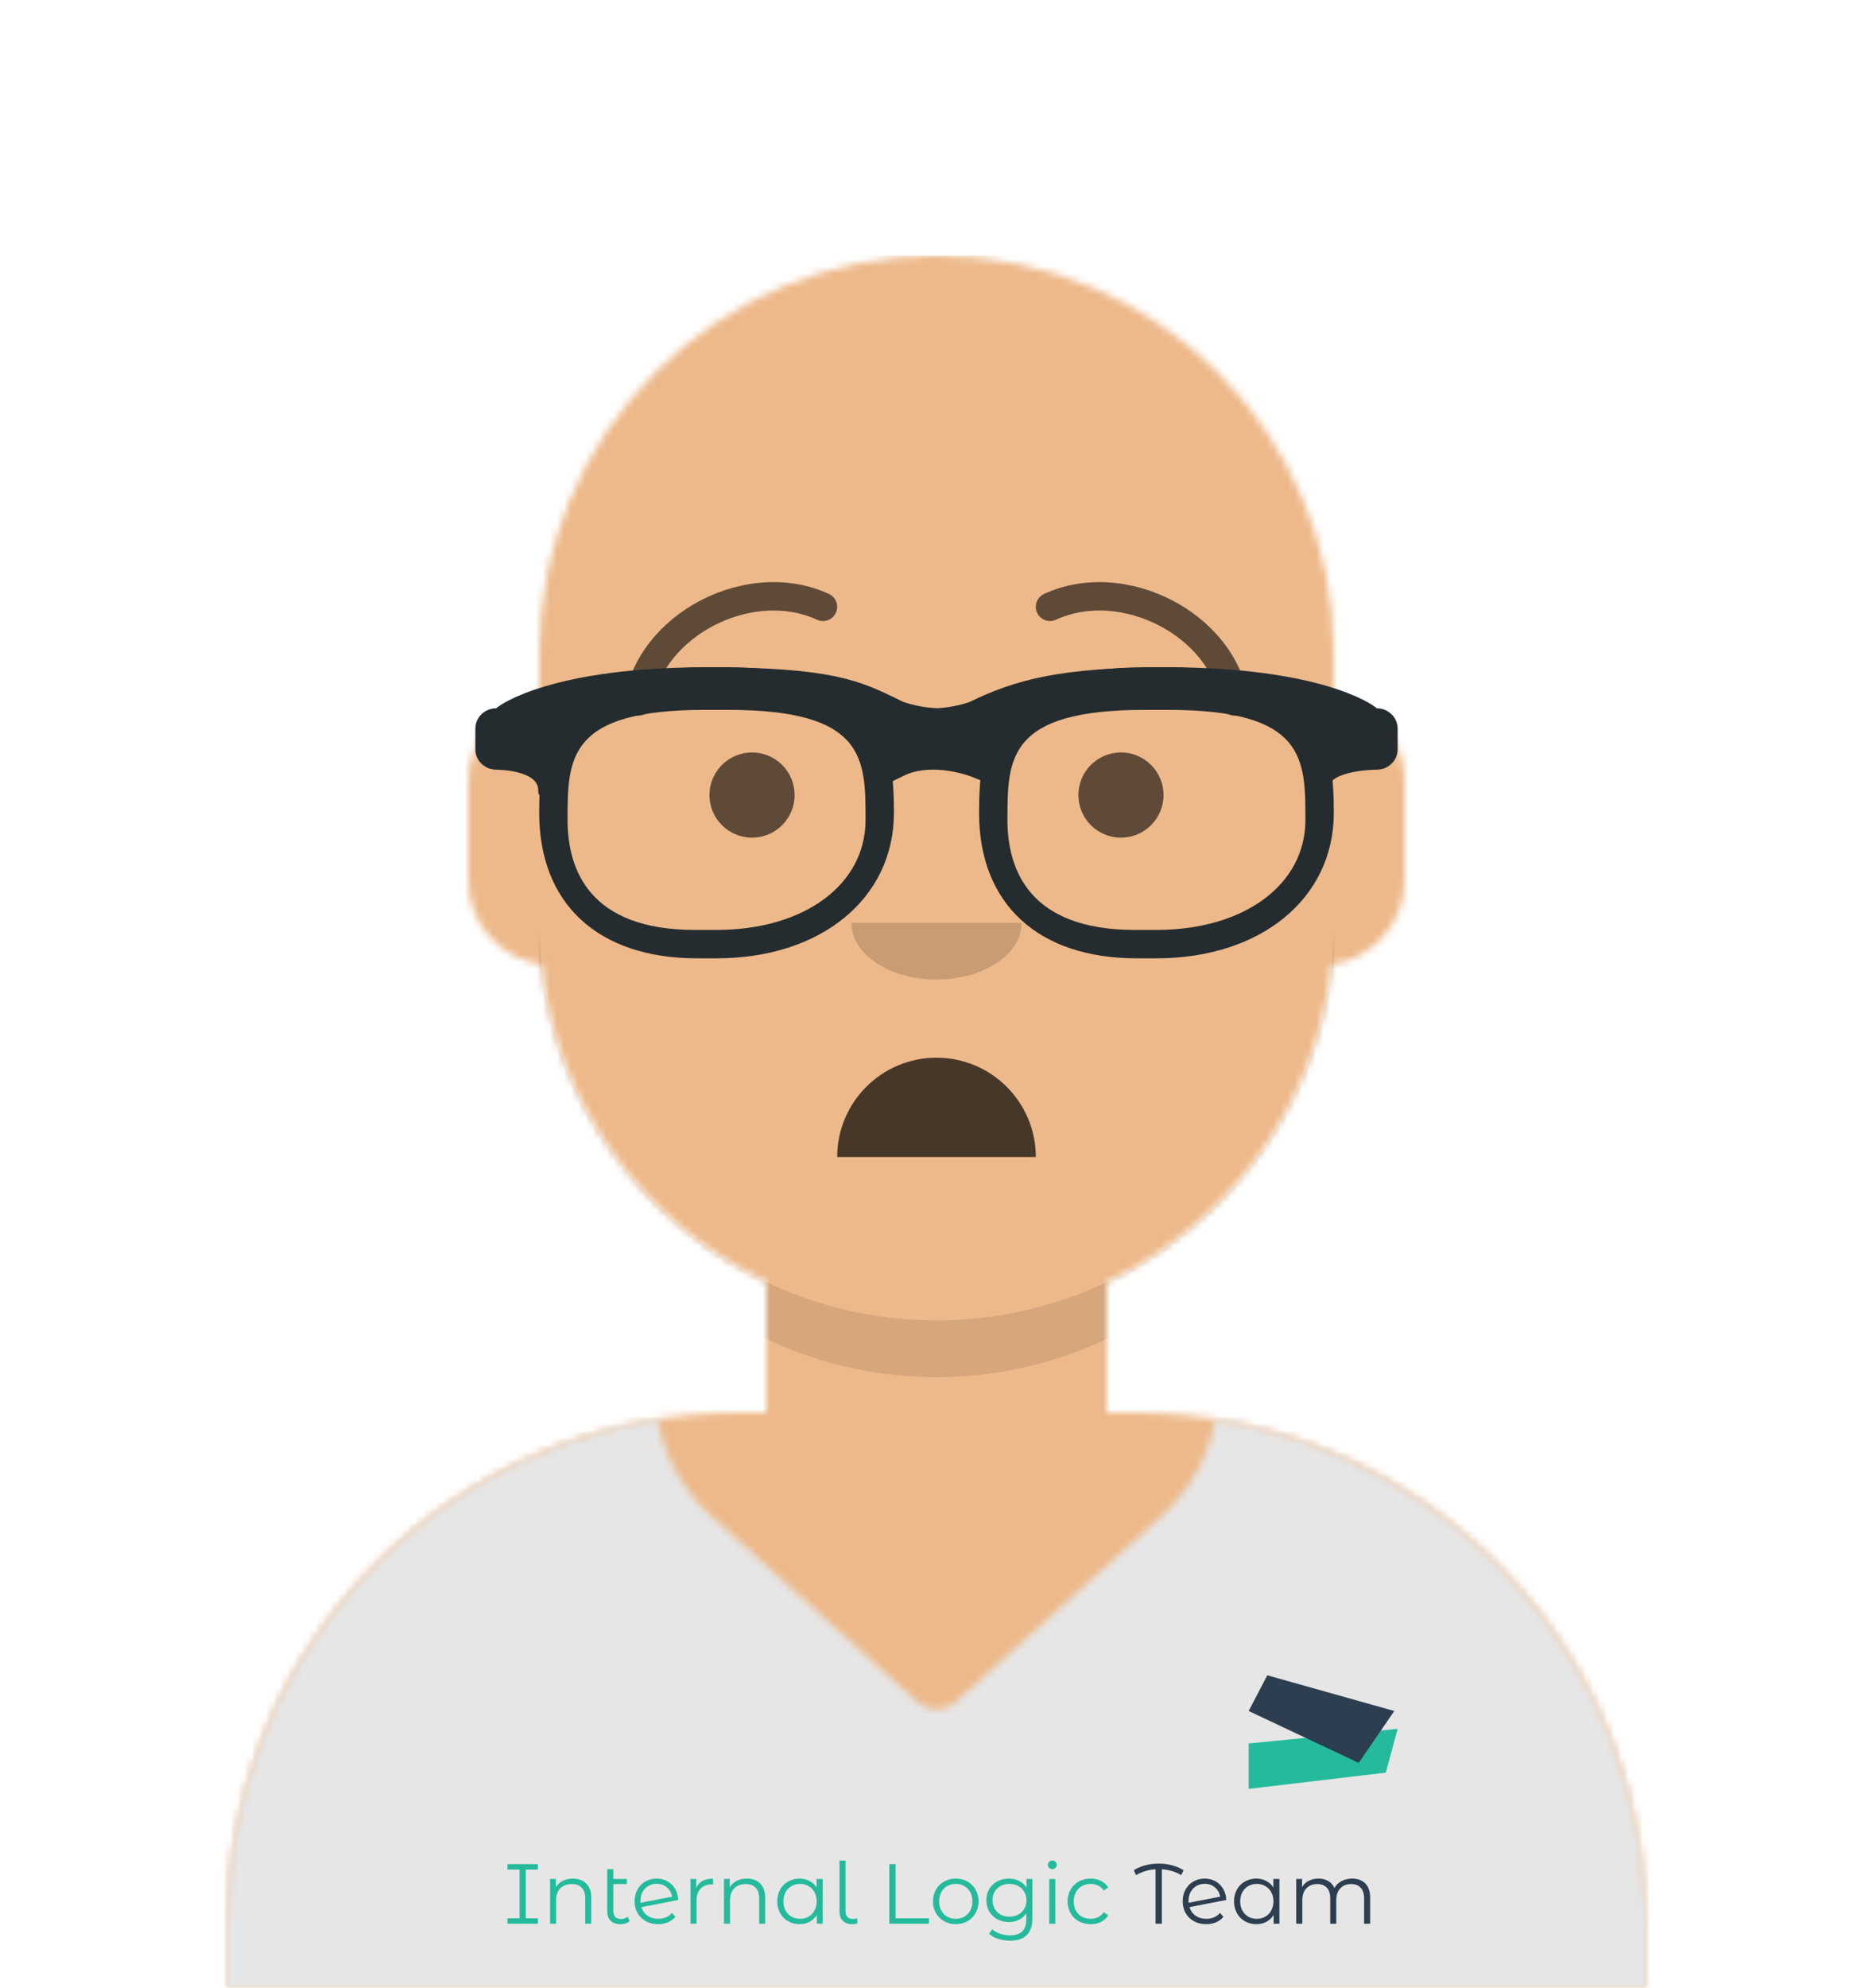 <svg width="264" height="280" viewBox="0 0 264 280" fill="none" xmlns="http://www.w3.org/2000/svg">
<mask id="mask0" mask-type="alpha" maskUnits="userSpaceOnUse" x="32" y="36" width="200" height="244">
<path d="M156 180.611V199H160C199.764 199 232 231.236 232 271V280H32V271C32 231.236 64.236 199 104 199H108V180.611C90.763 172.422 78.372 155.687 76.305 135.881C70.48 135.058 66 130.052 66 124V110C66 104.054 70.325 99.118 76 98.166V92C76 61.072 101.072 36 132 36C162.928 36 188 61.072 188 92V98.166C193.675 99.118 198 104.054 198 110V124C198 130.052 193.52 135.058 187.695 135.881C185.628 155.687 173.237 172.422 156 180.611Z" fill="white"/>
</mask>
<g mask="url(#mask0)">
<path d="M156 180.611V199H160C199.764 199 232 231.236 232 271V280H32V271C32 231.236 64.236 199 104 199H108V180.611C90.763 172.422 78.372 155.687 76.305 135.881C70.48 135.058 66 130.052 66 124V110C66 104.054 70.325 99.118 76 98.166V92C76 61.072 101.072 36 132 36C162.928 36 188 61.072 188 92V98.166C193.675 99.118 198 104.054 198 110V124C198 130.052 193.52 135.058 187.695 135.881C185.628 155.687 173.237 172.422 156 180.611Z" fill="#D0C6AC"/>
<path d="M264 36H0V280H264V36Z" fill="#EDB98A"/>
<path fill-rule="evenodd" clip-rule="evenodd" d="M188 115V138C188 168.928 162.928 194 132 194C101.072 194 76 168.928 76 138V115V130C76 160.928 101.072 186 132 186C162.928 186 188 160.928 188 130V115Z" fill="black" fill-opacity="0.1"/>
</g>
<mask id="mask1" mask-type="alpha" maskUnits="userSpaceOnUse" x="32" y="199" width="200" height="81">
<path fill-rule="evenodd" clip-rule="evenodd" d="M171.32 199.936C205.706 205.367 232 235.139 232 271.052V280H32V271.052C32 235.138 58.294 205.366 92.682 199.936C93.584 205.005 96.116 209.824 100.236 213.539L129.321 239.768C130.843 241.14 133.157 241.14 134.679 239.768L163.764 213.539C164.189 213.155 164.601 212.756 164.998 212.343C168.414 208.787 170.517 204.452 171.32 199.936Z" fill="white"/>
</mask>
<g mask="url(#mask1)">
<path fill-rule="evenodd" clip-rule="evenodd" d="M171.32 199.936C205.706 205.367 232 235.139 232 271.052V280H32V271.052C32 235.138 58.294 205.366 92.682 199.936C93.584 205.005 96.116 209.824 100.236 213.539L129.321 239.768C130.843 241.14 133.157 241.14 134.679 239.768L163.764 213.539C164.189 213.155 164.601 212.756 164.998 212.343C168.414 208.787 170.517 204.452 171.32 199.936Z" fill="#E6E6E6"/>
<path d="M264 170H0V280H264V170Z" fill="#E6E6E6"/>
</g>
<path fill-rule="evenodd" clip-rule="evenodd" d="M118 163C118 155.268 124.268 149 132 149C139.732 149 146 155.268 146 163" fill="black" fill-opacity="0.7"/>
<path fill-rule="evenodd" clip-rule="evenodd" d="M120 130C120 134.418 125.373 138 132 138C138.627 138 144 134.418 144 130" fill="black" fill-opacity="0.16"/>
<path d="M106 118C109.314 118 112 115.314 112 112C112 108.686 109.314 106 106 106C102.686 106 100 108.686 100 112C100 115.314 102.686 118 106 118Z" fill="black" fill-opacity="0.6"/>
<path d="M158 118C161.314 118 164 115.314 164 112C164 108.686 161.314 106 158 106C154.686 106 152 108.686 152 112C152 115.314 154.686 118 158 118Z" fill="black" fill-opacity="0.6"/>
<path d="M91.976 99.128C93.471 89.605 106.059 83.109 115.164 87.301C116.167 87.763 117.355 87.324 117.817 86.321C118.279 85.317 117.84 84.13 116.836 83.668C105.349 78.378 89.936 86.332 88.024 98.507C87.853 99.599 88.599 100.622 89.69 100.793C90.781 100.965 91.805 100.219 91.976 99.128Z" fill="black" fill-opacity="0.6"/>
<path d="M172.024 99.128C170.529 89.605 157.942 83.109 148.837 87.301C147.833 87.763 146.645 87.324 146.183 86.321C145.722 85.317 146.16 84.13 147.164 83.668C158.651 78.378 174.064 86.332 175.976 98.507C176.147 99.599 175.402 100.622 174.31 100.793C173.219 100.965 172.196 100.219 172.024 99.128Z" fill="black" fill-opacity="0.6"/>
<mask id="mask2" mask-type="alpha" maskUnits="userSpaceOnUse" x="0" y="0" width="264" height="280">
<path d="M264 0H0V280H264V0Z" fill="white"/>
</mask>
<g mask="url(#mask2)">
<g filter="url(#filter0_d)">
<path d="M101 133H98.242C84.315 133 76 125.336 76 112.5C76 102.127 77.817 92 99.53 92H102.47C124.183 92 126 102.127 126 112.5C126 124.569 115.721 133 101 133ZM99.385 98C80 98 80 104.841 80 113.502C80 120.572 83.116 129 97.971 129H101C113.365 129 122 122.627 122 113.502C122 104.841 122 98 102.615 98H99.385Z" fill="#252C2F"/>
<path d="M163 133H160.242C146.315 133 138 125.336 138 112.5C138 102.127 139.817 92 161.53 92H164.47C186.183 92 188 102.127 188 112.5C188 124.569 177.721 133 163 133ZM161.385 98C142 98 142 104.841 142 113.502C142 120.572 145.119 129 159.971 129H163C175.365 129 184 122.627 184 113.502C184 104.841 184 98 164.615 98H161.385Z" fill="#252C2F"/>
<path d="M69.954 97.772C70.646 97.096 78.21 92 99.5 92C117.351 92 121.13 93.853 126.85 96.652L127.269 96.859C127.667 96.999 129.7 97.69 132.079 97.766C134.246 97.673 136.1 97.085 136.642 96.897C143.17 93.722 149.561 92 164.5 92C185.79 92 193.354 97.096 194.045 97.772C195.679 97.772 197 99.061 197 100.657V103.543C197 105.139 195.679 106.429 194.045 106.429C194.045 106.429 187.144 106.429 187.144 109.315C187.144 112.2 185.182 105.139 185.182 103.543V100.732C181.579 99.353 175.128 96.786 164.5 96.786C152.658 96.786 146.761 98.886 141.702 100.971L141.759 101.108L141.756 103.094L139.539 108.444L136.8 107.361C136.556 107.264 136.028 107.09 135.296 106.91C133.256 106.407 131.159 106.254 129.304 106.634C128.624 106.774 127.992 106.984 127.413 107.267L124.77 108.558L122.127 103.396L122.244 101.102L122.325 100.907C117.962 98.874 113.939 96.786 99.5 96.786C88.872 96.786 82.422 99.352 78.818 100.731V103.543C78.818 105.139 75.864 112.2 75.864 109.315C75.864 106.429 69.954 106.429 69.954 106.429C68.324 106.429 67 105.139 67 103.543V100.657C67 99.061 68.324 97.772 69.954 97.772Z" fill="#252C2F"/>
</g>
</g>
<path d="M74.108 263.368V270.232H75.812V271H71.528V270.232H73.232V263.368H71.528V262.6H75.812V263.368H74.108ZM80.748 264.64C81.54 264.64 82.168 264.872 82.632 265.336C83.104 265.792 83.34 266.46 83.34 267.34V271H82.488V267.424C82.488 266.768 82.324 266.268 81.996 265.924C81.668 265.58 81.2 265.408 80.592 265.408C79.912 265.408 79.372 265.612 78.972 266.02C78.58 266.42 78.384 266.976 78.384 267.688V271H77.532V264.688H78.348V265.852C78.58 265.468 78.9 265.172 79.308 264.964C79.724 264.748 80.204 264.64 80.748 264.64ZM88.761 270.616C88.601 270.76 88.405 270.872 88.173 270.952C87.941 271.024 87.697 271.06 87.441 271.06C86.849 271.06 86.393 270.9 86.073 270.58C85.753 270.26 85.593 269.808 85.593 269.224V263.308H86.445V264.688H88.353V265.408H86.445V269.176C86.445 269.552 86.537 269.84 86.721 270.04C86.905 270.232 87.173 270.328 87.525 270.328C87.909 270.328 88.221 270.22 88.461 270.004L88.761 270.616ZM92.782 270.304C93.174 270.304 93.534 270.236 93.862 270.1C94.198 269.956 94.483 269.748 94.715 269.476L95.195 270.028C94.915 270.364 94.567 270.62 94.15 270.796C93.734 270.972 93.275 271.06 92.77 271.06C92.123 271.06 91.546 270.924 91.043 270.652C90.538 270.372 90.147 269.988 89.867 269.5C89.587 269.012 89.447 268.46 89.447 267.844C89.447 267.228 89.579 266.676 89.843 266.188C90.115 265.7 90.487 265.32 90.959 265.048C91.43 264.776 91.966 264.64 92.567 264.64C93.126 264.64 93.63 264.768 94.079 265.024C94.534 265.28 94.894 265.636 95.159 266.092C95.43 266.548 95.575 267.068 95.591 267.652L90.406 268.66C90.567 269.172 90.855 269.576 91.27 269.872C91.695 270.16 92.198 270.304 92.782 270.304ZM92.567 265.372C92.126 265.372 91.731 265.476 91.379 265.684C91.034 265.884 90.763 266.168 90.562 266.536C90.371 266.896 90.275 267.312 90.275 267.784C90.275 267.904 90.278 267.992 90.287 268.048L94.739 267.184C94.642 266.656 94.398 266.224 94.007 265.888C93.615 265.544 93.135 265.372 92.567 265.372ZM98.141 265.924C98.341 265.5 98.637 265.18 99.029 264.964C99.429 264.748 99.921 264.64 100.505 264.64V265.468L100.301 265.456C99.637 265.456 99.117 265.66 98.741 266.068C98.365 266.476 98.177 267.048 98.177 267.784V271H97.325V264.688H98.141V265.924ZM105.263 264.64C106.055 264.64 106.683 264.872 107.147 265.336C107.619 265.792 107.855 266.46 107.855 267.34V271H107.003V267.424C107.003 266.768 106.839 266.268 106.511 265.924C106.183 265.58 105.715 265.408 105.107 265.408C104.427 265.408 103.887 265.612 103.487 266.02C103.095 266.42 102.899 266.976 102.899 267.688V271H102.047V264.688H102.863V265.852C103.095 265.468 103.415 265.172 103.823 264.964C104.239 264.748 104.719 264.64 105.263 264.64ZM115.952 264.688V271H115.136V269.752C114.88 270.176 114.54 270.5 114.116 270.724C113.7 270.948 113.228 271.06 112.7 271.06C112.108 271.06 111.572 270.924 111.092 270.652C110.612 270.38 110.236 270 109.964 269.512C109.692 269.024 109.556 268.468 109.556 267.844C109.556 267.22 109.692 266.664 109.964 266.176C110.236 265.688 110.612 265.312 111.092 265.048C111.572 264.776 112.108 264.64 112.7 264.64C113.212 264.64 113.672 264.748 114.08 264.964C114.496 265.172 114.836 265.48 115.1 265.888V264.688H115.952ZM112.772 270.304C113.212 270.304 113.608 270.204 113.96 270.004C114.32 269.796 114.6 269.504 114.8 269.128C115.008 268.752 115.112 268.324 115.112 267.844C115.112 267.364 115.008 266.936 114.8 266.56C114.6 266.184 114.32 265.896 113.96 265.696C113.608 265.488 113.212 265.384 112.772 265.384C112.324 265.384 111.92 265.488 111.56 265.696C111.208 265.896 110.928 266.184 110.72 266.56C110.52 266.936 110.42 267.364 110.42 267.844C110.42 268.324 110.52 268.752 110.72 269.128C110.928 269.504 111.208 269.796 111.56 270.004C111.92 270.204 112.324 270.304 112.772 270.304ZM120.101 271.06C119.533 271.06 119.093 270.9 118.781 270.58C118.477 270.26 118.325 269.816 118.325 269.248V262.096H119.177V269.176C119.177 269.552 119.265 269.84 119.441 270.04C119.617 270.232 119.881 270.328 120.233 270.328C120.457 270.328 120.649 270.292 120.809 270.22L120.869 270.928C120.621 271.016 120.365 271.06 120.101 271.06ZM125.348 262.6H126.236V270.232H130.94V271H125.348V262.6ZM134.721 271.06C134.113 271.06 133.565 270.924 133.077 270.652C132.589 270.372 132.205 269.988 131.925 269.5C131.645 269.012 131.505 268.46 131.505 267.844C131.505 267.228 131.645 266.676 131.925 266.188C132.205 265.7 132.589 265.32 133.077 265.048C133.565 264.776 134.113 264.64 134.721 264.64C135.329 264.64 135.877 264.776 136.365 265.048C136.853 265.32 137.233 265.7 137.505 266.188C137.785 266.676 137.925 267.228 137.925 267.844C137.925 268.46 137.785 269.012 137.505 269.5C137.233 269.988 136.853 270.372 136.365 270.652C135.877 270.924 135.329 271.06 134.721 271.06ZM134.721 270.304C135.169 270.304 135.569 270.204 135.921 270.004C136.281 269.796 136.561 269.504 136.761 269.128C136.961 268.752 137.061 268.324 137.061 267.844C137.061 267.364 136.961 266.936 136.761 266.56C136.561 266.184 136.281 265.896 135.921 265.696C135.569 265.488 135.169 265.384 134.721 265.384C134.273 265.384 133.869 265.488 133.509 265.696C133.157 265.896 132.877 266.184 132.669 266.56C132.469 266.936 132.369 267.364 132.369 267.844C132.369 268.324 132.469 268.752 132.669 269.128C132.877 269.504 133.157 269.796 133.509 270.004C133.869 270.204 134.273 270.304 134.721 270.304ZM145.509 264.688V270.232C145.509 271.304 145.245 272.096 144.717 272.608C144.197 273.128 143.409 273.388 142.353 273.388C141.769 273.388 141.213 273.3 140.685 273.124C140.165 272.956 139.741 272.72 139.413 272.416L139.845 271.768C140.149 272.04 140.517 272.252 140.949 272.404C141.389 272.556 141.849 272.632 142.329 272.632C143.129 272.632 143.717 272.444 144.093 272.068C144.469 271.7 144.657 271.124 144.657 270.34V269.536C144.393 269.936 144.045 270.24 143.613 270.448C143.189 270.656 142.717 270.76 142.197 270.76C141.605 270.76 141.065 270.632 140.577 270.376C140.097 270.112 139.717 269.748 139.437 269.284C139.165 268.812 139.029 268.28 139.029 267.688C139.029 267.096 139.165 266.568 139.437 266.104C139.717 265.64 140.097 265.28 140.577 265.024C141.057 264.768 141.597 264.64 142.197 264.64C142.733 264.64 143.217 264.748 143.649 264.964C144.081 265.18 144.429 265.492 144.693 265.9V264.688H145.509ZM142.281 270.004C142.737 270.004 143.149 269.908 143.517 269.716C143.885 269.516 144.169 269.24 144.369 268.888C144.577 268.536 144.681 268.136 144.681 267.688C144.681 267.24 144.577 266.844 144.369 266.5C144.169 266.148 143.885 265.876 143.517 265.684C143.157 265.484 142.745 265.384 142.281 265.384C141.825 265.384 141.413 265.48 141.045 265.672C140.685 265.864 140.401 266.136 140.193 266.488C139.993 266.84 139.893 267.24 139.893 267.688C139.893 268.136 139.993 268.536 140.193 268.888C140.401 269.24 140.685 269.516 141.045 269.716C141.413 269.908 141.825 270.004 142.281 270.004ZM147.891 264.688H148.743V271H147.891V264.688ZM148.323 263.308C148.147 263.308 147.999 263.248 147.879 263.128C147.759 263.008 147.699 262.864 147.699 262.696C147.699 262.536 147.759 262.396 147.879 262.276C147.999 262.156 148.147 262.096 148.323 262.096C148.499 262.096 148.647 262.156 148.767 262.276C148.887 262.388 148.947 262.524 148.947 262.684C148.947 262.86 148.887 263.008 148.767 263.128C148.647 263.248 148.499 263.308 148.323 263.308ZM153.73 271.06C153.106 271.06 152.546 270.924 152.05 270.652C151.562 270.38 151.178 270 150.898 269.512C150.618 269.016 150.478 268.46 150.478 267.844C150.478 267.228 150.618 266.676 150.898 266.188C151.178 265.7 151.562 265.32 152.05 265.048C152.546 264.776 153.106 264.64 153.73 264.64C154.274 264.64 154.758 264.748 155.182 264.964C155.614 265.172 155.954 265.48 156.202 265.888L155.566 266.32C155.358 266.008 155.094 265.776 154.774 265.624C154.454 265.464 154.106 265.384 153.73 265.384C153.274 265.384 152.862 265.488 152.494 265.696C152.134 265.896 151.85 266.184 151.642 266.56C151.442 266.936 151.342 267.364 151.342 267.844C151.342 268.332 151.442 268.764 151.642 269.14C151.85 269.508 152.134 269.796 152.494 270.004C152.862 270.204 153.274 270.304 153.73 270.304C154.106 270.304 154.454 270.228 154.774 270.076C155.094 269.924 155.358 269.692 155.566 269.38L156.202 269.812C155.954 270.22 155.614 270.532 155.182 270.748C154.75 270.956 154.266 271.06 153.73 271.06Z" fill="#24BB9C"/>
<path d="M166.5 264.148C165.676 263.668 164.764 263.392 163.764 263.32V271H162.876V263.32C161.892 263.384 160.976 263.66 160.128 264.148L159.804 263.452C160.844 262.836 162.012 262.528 163.308 262.528C164.628 262.528 165.8 262.836 166.824 263.452L166.5 264.148ZM170.033 270.304C170.425 270.304 170.785 270.236 171.113 270.1C171.449 269.956 171.733 269.748 171.965 269.476L172.445 270.028C172.165 270.364 171.817 270.62 171.401 270.796C170.985 270.972 170.525 271.06 170.021 271.06C169.373 271.06 168.797 270.924 168.293 270.652C167.789 270.372 167.397 269.988 167.117 269.5C166.837 269.012 166.697 268.46 166.697 267.844C166.697 267.228 166.829 266.676 167.093 266.188C167.365 265.7 167.737 265.32 168.209 265.048C168.681 264.776 169.217 264.64 169.817 264.64C170.377 264.64 170.881 264.768 171.329 265.024C171.785 265.28 172.145 265.636 172.409 266.092C172.681 266.548 172.825 267.068 172.841 267.652L167.657 268.66C167.817 269.172 168.105 269.576 168.521 269.872C168.945 270.16 169.449 270.304 170.033 270.304ZM169.817 265.372C169.377 265.372 168.981 265.476 168.629 265.684C168.285 265.884 168.013 266.168 167.813 266.536C167.621 266.896 167.525 267.312 167.525 267.784C167.525 267.904 167.529 267.992 167.537 268.048L171.989 267.184C171.893 266.656 171.649 266.224 171.257 265.888C170.865 265.544 170.385 265.372 169.817 265.372ZM180.335 264.688V271H179.519V269.752C179.263 270.176 178.923 270.5 178.499 270.724C178.083 270.948 177.611 271.06 177.083 271.06C176.491 271.06 175.955 270.924 175.475 270.652C174.995 270.38 174.619 270 174.347 269.512C174.075 269.024 173.939 268.468 173.939 267.844C173.939 267.22 174.075 266.664 174.347 266.176C174.619 265.688 174.995 265.312 175.475 265.048C175.955 264.776 176.491 264.64 177.083 264.64C177.595 264.64 178.055 264.748 178.463 264.964C178.879 265.172 179.219 265.48 179.483 265.888V264.688H180.335ZM177.155 270.304C177.595 270.304 177.991 270.204 178.343 270.004C178.703 269.796 178.983 269.504 179.183 269.128C179.391 268.752 179.495 268.324 179.495 267.844C179.495 267.364 179.391 266.936 179.183 266.56C178.983 266.184 178.703 265.896 178.343 265.696C177.991 265.488 177.595 265.384 177.155 265.384C176.707 265.384 176.303 265.488 175.943 265.696C175.591 265.896 175.311 266.184 175.103 266.56C174.903 266.936 174.803 267.364 174.803 267.844C174.803 268.324 174.903 268.752 175.103 269.128C175.311 269.504 175.591 269.796 175.943 270.004C176.303 270.204 176.707 270.304 177.155 270.304ZM190.58 264.64C191.372 264.64 191.992 264.868 192.44 265.324C192.896 265.78 193.124 266.452 193.124 267.34V271H192.272V267.424C192.272 266.768 192.112 266.268 191.792 265.924C191.48 265.58 191.036 265.408 190.46 265.408C189.804 265.408 189.288 265.612 188.912 266.02C188.536 266.42 188.348 266.976 188.348 267.688V271H187.496V267.424C187.496 266.768 187.336 266.268 187.016 265.924C186.704 265.58 186.256 265.408 185.672 265.408C185.024 265.408 184.508 265.612 184.124 266.02C183.748 266.42 183.56 266.976 183.56 267.688V271H182.708V264.688H183.524V265.84C183.748 265.456 184.06 265.16 184.46 264.952C184.86 264.744 185.32 264.64 185.84 264.64C186.368 264.64 186.824 264.752 187.208 264.976C187.6 265.2 187.892 265.532 188.084 265.972C188.316 265.556 188.648 265.232 189.08 265C189.52 264.76 190.02 264.64 190.58 264.64Z" fill="#2C3E4F"/>
<g filter="url(#filter1_d)">
<path d="M176 241.6L197 239.543L195.33 245.714L176 248V241.6Z" fill="#24BB9C"/>
</g>
<g filter="url(#filter2_d)">
<path d="M178.625 232L196.523 237.029L191.511 244.343L176 237.029L178.625 232Z" fill="#2C3E4F"/>
</g>
<defs>
<filter id="filter0_d" x="63" y="90" width="138" height="49" filterUnits="userSpaceOnUse" color-interpolation-filters="sRGB">
<feFlood flood-opacity="0" result="BackgroundImageFix"/>
<feColorMatrix in="SourceAlpha" type="matrix" values="0 0 0 0 0 0 0 0 0 0 0 0 0 0 0 0 0 0 127 0"/>
<feOffset dy="2"/>
<feGaussianBlur stdDeviation="2"/>
<feColorMatrix type="matrix" values="0 0 0 0 0 0 0 0 0 0 0 0 0 0 0 0 0 0 0.2 0"/>
<feBlend mode="normal" in2="BackgroundImageFix" result="effect1_dropShadow"/>
<feBlend mode="normal" in="SourceGraphic" in2="effect1_dropShadow" result="shape"/>
</filter>
<filter id="filter1_d" x="172" y="239.543" width="29" height="16.457" filterUnits="userSpaceOnUse" color-interpolation-filters="sRGB">
<feFlood flood-opacity="0" result="BackgroundImageFix"/>
<feColorMatrix in="SourceAlpha" type="matrix" values="0 0 0 0 0 0 0 0 0 0 0 0 0 0 0 0 0 0 127 0"/>
<feOffset dy="4"/>
<feGaussianBlur stdDeviation="2"/>
<feColorMatrix type="matrix" values="0 0 0 0 0 0 0 0 0 0 0 0 0 0 0 0 0 0 0.25 0"/>
<feBlend mode="normal" in2="BackgroundImageFix" result="effect1_dropShadow"/>
<feBlend mode="normal" in="SourceGraphic" in2="effect1_dropShadow" result="shape"/>
</filter>
<filter id="filter2_d" x="172" y="232" width="28.523" height="20.343" filterUnits="userSpaceOnUse" color-interpolation-filters="sRGB">
<feFlood flood-opacity="0" result="BackgroundImageFix"/>
<feColorMatrix in="SourceAlpha" type="matrix" values="0 0 0 0 0 0 0 0 0 0 0 0 0 0 0 0 0 0 127 0"/>
<feOffset dy="4"/>
<feGaussianBlur stdDeviation="2"/>
<feColorMatrix type="matrix" values="0 0 0 0 0 0 0 0 0 0 0 0 0 0 0 0 0 0 0.25 0"/>
<feBlend mode="normal" in2="BackgroundImageFix" result="effect1_dropShadow"/>
<feBlend mode="normal" in="SourceGraphic" in2="effect1_dropShadow" result="shape"/>
</filter>
</defs>
</svg>
